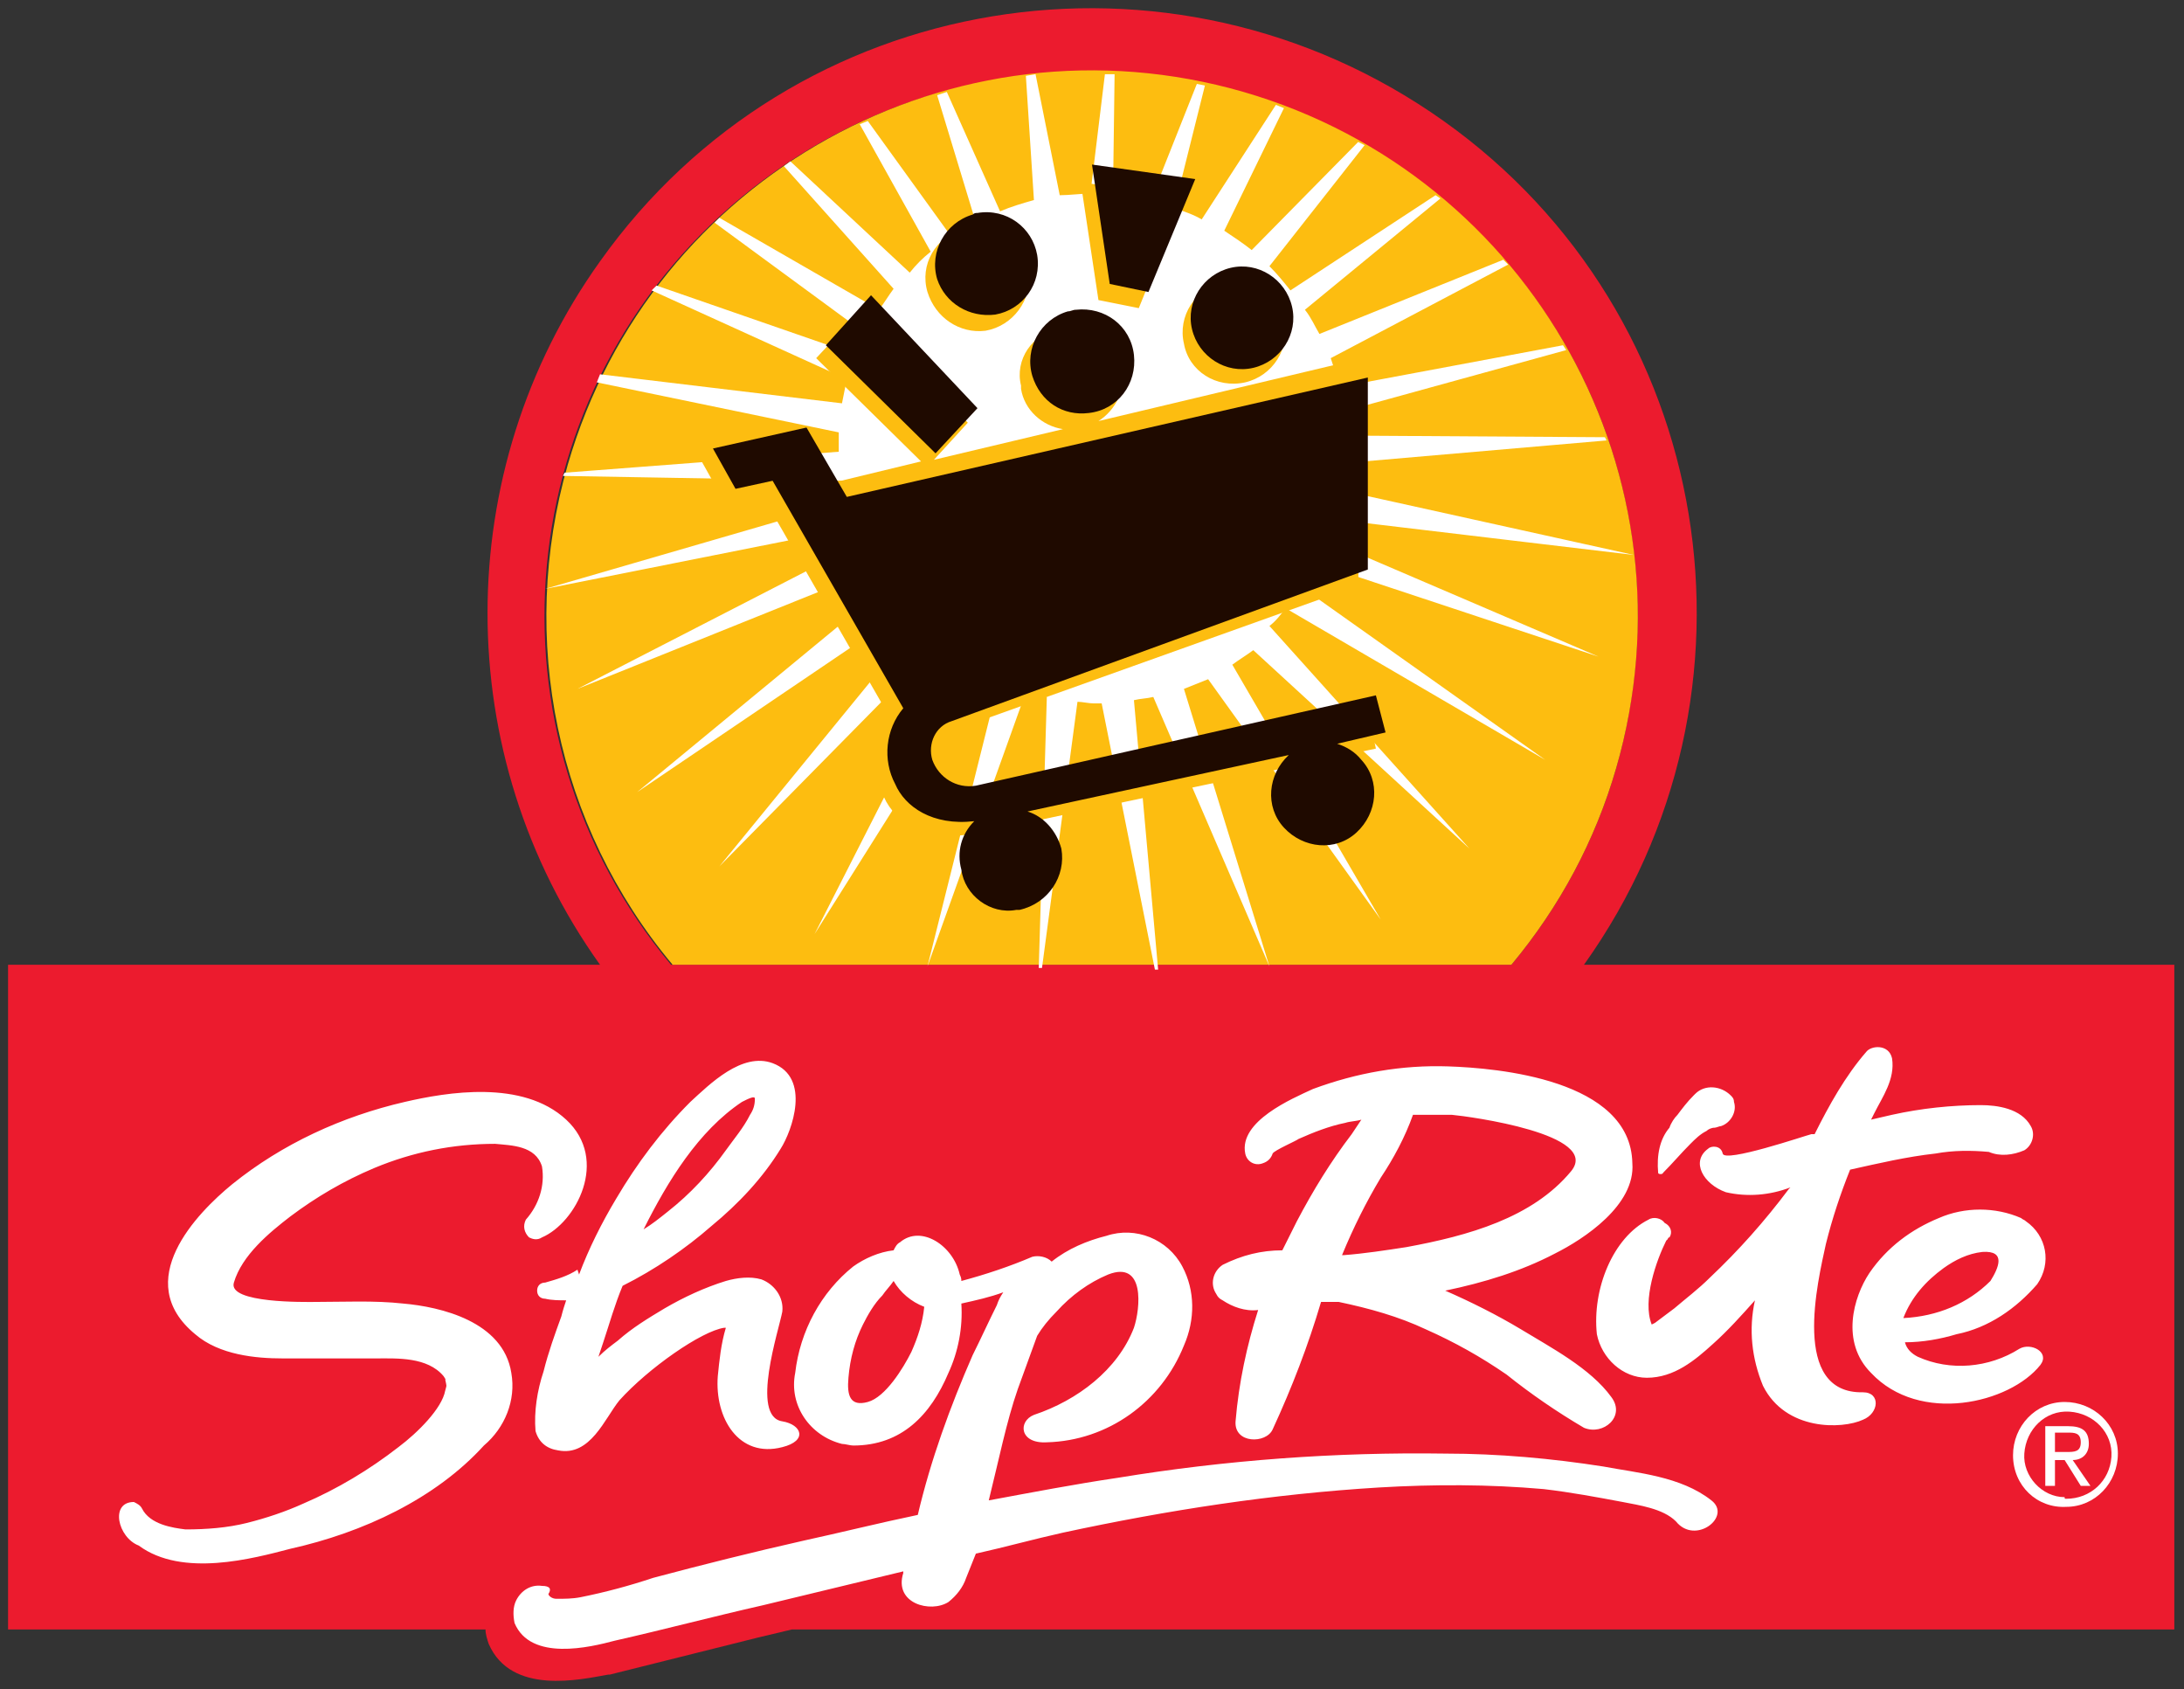 <?xml version="1.0" encoding="utf-8"?>
<!-- Generator: Adobe Illustrator 21.1.0, SVG Export Plug-In . SVG Version: 6.00 Build 0)  -->
<svg version="1.1" id="Layer_1" xmlns="http://www.w3.org/2000/svg" xmlns:xlink="http://www.w3.org/1999/xlink" x="0px" y="0px"
	 viewBox="0 0 135.4 104.7" style="enable-background:new 0 0 135.4 104.7;" xml:space="preserve">
<rect x="0" y="0" width="135.4" height="104.7" fill="#333333" stroke="none"/>
<style type="text/css">
	.st0{fill:#EC1B2E;}
	.st1{fill:#FDBD10;}
	.st2{fill:#FFFFFF;}
	.st3{fill:#1F0A00;}
</style>
<title>Grocery</title>
<path class="st0" d="M98.2,59.8c12-16.8,8.2-40.3-8.7-52.3s-40.3-8.2-52.3,8.7c-9.3,13-9.3,30.6,0,43.6H0.5v41.2h29.6
	c0,0.3,0.1,0.6,0.2,0.9c1.4,3.2,5.7,2.2,7.4,1.9h0.1l5.2-1.3l4-1l2.1-0.5h85.7V59.8H98.2z M41.6,59.8C29.6,45.4,31.6,24.1,46,12.2
	s35.7-9.9,47.7,4.4c7.2,8.6,9.6,20.2,6.5,31c-1.3,4.5-3.5,8.6-6.5,12.2H41.6z"/>
<path class="st1" d="M93.7,59.8c3-3.6,5.2-7.7,6.5-12.2c5.2-18-5.2-36.7-23.1-41.9c-18-5.2-36.7,5.2-41.9,23.1
	c-3.1,10.8-0.7,22.4,6.5,31H93.7z"/>
<path class="st2" d="M99.6,27.3l-0.1-0.2L83.4,27c0-0.5-0.1-1-0.1-1.5l13.8-3.8l-0.2-0.3L83,24c-0.1-0.6-0.3-1.2-0.5-1.8l11-5.8
	l-0.3-0.3l-11.4,4.6c-0.3-0.5-0.5-1-0.9-1.5l8.4-6.9L89,12.1L80,18c-0.4-0.5-0.8-1-1.3-1.5L84.6,9l-0.4-0.2l-6.6,6.7
	c-0.5-0.4-1.1-0.8-1.7-1.2l3.7-7.6l-0.5-0.2l-4.6,7.1c-0.5-0.3-1.1-0.5-1.7-0.7l1.9-7.6l-0.5-0.1l-2.9,7.3c-0.7-0.2-1.5-0.3-2.3-0.4
	l0.1-7.5h-0.6L67.6,12c-0.6,0-1.3,0.1-1.9,0.1l-1.5-7.5l-0.6,0.1l0.5,7.7c-0.7,0.2-1.4,0.4-2.1,0.7l-3.3-7.4l-0.6,0.2l2.4,7.9
	c-0.5,0.3-1,0.5-1.5,0.9l-5.2-7.2l-0.5,0.2l4.4,7.9c-0.5,0.4-0.9,0.8-1.3,1.3L49,10l-0.4,0.3l6.8,7.6c-0.3,0.4-0.6,0.9-0.9,1.3
	l-9.9-5.7l-0.3,0.3l9.4,6.9c-0.2,0.4-0.4,0.9-0.6,1.3l-12.4-4.3l-0.3,0.3l12.1,5.5c-0.1,0.5-0.2,1-0.3,1.5l-15-1.8L37,23.7l15,3.1
	c0,0.3,0,0.5,0,0.8s0,0.3,0,0.4L35,29.3l-0.1,0.2l17.3,0.3c0.1,0.4,0.1,0.9,0.2,1.3l-18.6,5.4l0,0l19.1-3.8c0.1,0.3,0.2,0.7,0.4,1
	l-17.5,9l18.4-7.4c0.2,0.4,0.4,0.7,0.7,1.1L39.5,49.1L55.9,38c0.3,0.3,0.5,0.6,0.8,0.9L44.6,53.7L58.1,40c0.3,0.3,0.7,0.5,1.1,0.8
	l-8.7,17.1l10.2-16.2c0.4,0.2,0.8,0.4,1.2,0.6l-4.4,17.6l0,0l6.1-17c0.4,0.1,0.8,0.2,1.3,0.3l-0.5,16.8h0.2l2.2-16.5
	c0.3,0,0.7,0.1,1,0.1h0.5l3.3,16.5h0.2l-1.5-16.7c0.4-0.1,0.8-0.1,1.2-0.2l7.2,16.7l-5.3-17.2c0.5-0.2,1-0.4,1.5-0.6l10.7,14.9
	l-9.2-15.8c0.4-0.3,0.9-0.6,1.3-0.9l13.4,12.3L78.7,38.8c0.4-0.3,0.7-0.7,1-1.1l16.1,9.4L80.7,36.4c0.3-0.5,0.6-1,0.9-1.5l17.5,5.8
	l-16.8-7.2c0.2-0.4,0.3-0.9,0.5-1.3l18.5,2.2l0,0l-18.1-4c0.1-0.5,0.2-1.1,0.2-1.7L99.6,27.3L99.6,27.3z"/>
<path class="st1" d="M84.7,43.6l-24.2,5.2c-1,0.3-2.1-0.2-2.4-1.2c-0.3-1,0.2-2.1,1.2-2.4l24.9-8.9l0.3-14.1l-16.4,3.9
	c1.1-0.7,1.7-2,1.5-3.3c-0.5-1.8-2.2-2.8-4-2.4c-1.6,0.3-2.7,1.9-2.3,3.5c0,0.1,0,0.1,0,0.2c0.2,1.3,1.3,2.3,2.6,2.5l-8,1.9l2.1-2.3
	l-6.6-7l-2.8,3l6.5,6.4l-6.2,1.5l-1.6-2.8l-5.8,1.3l1.4,2.5l2.3-0.5l8.1,14.1c-1.1,1.3-1.3,3.2-0.5,4.7c0.7,1.6,2.7,2.9,6,2.2
	l24.5-5.2L84.7,43.6L84.7,43.6z"/>
<path class="st1" d="M77.2,23.7c1.7-0.4,2.8-2.1,2.4-3.8c-0.4-1.7-2.1-2.8-3.8-2.4c-1.7,0.4-2.8,2.1-2.4,3.8
	C73.7,23,75.4,24.1,77.2,23.7L77.2,23.7z"/>
<polygon class="st1" points="67,11.3 68.1,18.6 70.6,19.1 73.4,12.2 67,11.3 "/>
<path class="st1" d="M61.1,20.5c1.7-0.3,2.9-1.9,2.7-3.7c-0.3-1.7-1.9-2.9-3.7-2.7c-0.1,0-0.2,0-0.4,0.1c-1.7,0.5-2.7,2.2-2.2,3.9
	C58,19.7,59.5,20.7,61.1,20.5z"/>
<path class="st3" d="M67.5,25.6c1.8-0.2,3-1.8,2.8-3.6c-0.2-1.8-1.8-3-3.6-2.8c-0.2,0-0.3,0.1-0.5,0.1c-1.7,0.5-2.7,2.3-2.2,4
	C64.5,24.9,65.9,25.8,67.5,25.6z"/>
<path class="st3" d="M61.7,19.5c1.7-0.3,2.9-1.9,2.6-3.7c-0.3-1.7-1.9-2.9-3.7-2.6c-0.1,0-0.2,0-0.3,0.1c-1.7,0.5-2.7,2.3-2.2,4
	C58.6,18.8,60.1,19.7,61.7,19.5L61.7,19.5z"/>
<path class="st3" d="M77.7,22.8c1.7-0.4,2.8-2.1,2.4-3.8c-0.4-1.7-2.1-2.8-3.8-2.4c-1.7,0.4-2.8,2.1-2.4,3.8
	C74.3,22.1,76,23.2,77.7,22.8C77.7,22.8,77.7,22.8,77.7,22.8z"/>
<polygon class="st3" points="67.7,10.2 68.8,17.6 71.2,18.1 74.1,11.1 67.7,10.2 "/>
<polygon class="st3" points="54,18.3 60.6,25.3 58,28.1 51.2,21.4 54,18.3 "/>
<path class="st3" d="M82.9,46.1l3-0.7l-0.6-2.3l-24.8,5.6c-1.2,0.2-2.3-0.5-2.7-1.6c-0.3-1,0.2-2.1,1.2-2.4c0,0,0,0,0,0l25.8-9.4
	V23.4l-32.3,7.4L50,26.5l-5.8,1.3l1.4,2.5l2.3-0.5l8.1,14.1c-1.1,1.3-1.3,3.2-0.5,4.7c0.6,1.4,2.3,2.6,4.9,2.3
	c-0.8,0.8-1.1,1.9-0.8,3c0.2,1.6,1.8,2.8,3.4,2.5c0.1,0,0.1,0,0.2,0c1.8-0.4,2.9-2.1,2.6-3.8c-0.3-1.1-1.1-2-2.1-2.3l16.2-3.5
	c-1.3,1.2-1.5,3.2-0.3,4.5s3.2,1.5,4.5,0.3s1.5-3.2,0.3-4.5C84,46.6,83.5,46.3,82.9,46.1z"/>
<path class="st2" d="M57.3,81c-0.1,1-0.4,1.9-0.8,2.8c-0.5,1-1.6,2.8-2.7,3.1s-1.3-0.4-1.2-1.5c0.1-1.2,0.4-2.3,0.9-3.3
	c0.3-0.6,0.7-1.3,1.2-1.8c0.2-0.3,0.5-0.6,0.7-0.9C55.8,80.1,56.5,80.7,57.3,81z M41.4,75.1c-0.5,0.4-1,0.8-1.5,1.1
	c1.5-3,3.4-6.1,6.1-7.9c0.4-0.2,0.8-0.4,0.8-0.2c0,0.4-0.1,0.7-0.3,1c-0.4,0.8-1,1.5-1.5,2.2C44,72.7,42.8,74,41.4,75.1L41.4,75.1z
	 M57.3,78.6c-0.2-0.5-0.3-0.4-0.4,0.1c0.1,0.3,0.3,0.6,0.5,0.7c0,0,0,0,0-0.1C57.5,79,57.4,78.8,57.3,78.6z M102.8,72.7
	c0,0.1,0.3,0.1,0.3,0c0.6-0.6,1.1-1.2,1.7-1.8c0.3-0.3,0.6-0.6,1-0.8c0.1-0.1,0.3-0.2,0.5-0.2c0.1,0,0.3-0.1,0.4-0.1
	c0.6-0.2,1-0.9,0.8-1.5c0-0.2-0.1-0.3-0.2-0.4c-0.6-0.6-1.6-0.7-2.2-0.1c0,0-0.1,0.1-0.1,0.1c-0.4,0.4-0.7,0.8-1,1.2
	c-0.2,0.2-0.4,0.5-0.5,0.8C102.9,70.6,102.7,71.6,102.8,72.7L102.8,72.7z M89.8,66.1c-2.9-0.1-5.7,0.4-8.4,1.4c-1.3,0.6-4.6,2-4.2,4
	c0.1,0.5,0.6,0.8,1.1,0.6c0.3-0.1,0.5-0.3,0.6-0.6l0,0c0.1-0.2,1.5-0.8,1.6-0.9c0.9-0.4,1.9-0.8,2.9-1c0.3-0.1,0.7-0.1,1-0.2
	c-0.2,0.3-0.4,0.6-0.6,0.9c-1.3,1.7-2.4,3.5-3.4,5.4c-0.3,0.6-0.6,1.2-0.9,1.8c-1.3,0-2.5,0.3-3.7,0.9c-0.6,0.4-0.8,1.2-0.4,1.8
	c0.1,0.2,0.2,0.3,0.4,0.4c0.6,0.4,1.4,0.7,2.2,0.6c-0.7,2.2-1.2,4.5-1.4,6.9c-0.1,1.4,1.9,1.4,2.3,0.5c1.2-2.6,2.2-5.2,3-7.9h1.1
	c1.9,0.4,3.7,0.9,5.4,1.7c1.8,0.8,3.4,1.7,5,2.8c1.5,1.2,3.1,2.3,4.8,3.3c1.2,0.5,2.6-0.7,1.7-1.9c-1.3-1.8-3.8-3.1-5.6-4.2
	c-1.5-0.9-3.1-1.7-4.7-2.4c2.4-0.5,4.7-1.2,6.8-2.3c1.8-0.9,5-3,4.8-5.6C101.1,66.9,92.8,66.2,89.8,66.1L89.8,66.1z M35.8,78.7
	c-0.6,0.4-1.3,0.6-2,0.8c-0.3,0-0.5,0.2-0.5,0.5c0,0.3,0.2,0.5,0.5,0.5c0.4,0.1,0.9,0.1,1.3,0.1c-0.1,0.3-0.2,0.6-0.3,1
	c-0.4,1.1-0.8,2.2-1.1,3.4c-0.4,1.2-0.6,2.5-0.5,3.7c0.2,0.7,0.7,1.1,1.4,1.2c2,0.4,2.9-2,3.8-3.1c1.8-2,5.1-4.3,6.5-4.5
	c0,0,0,0,0.1,0c-0.3,1-0.4,2-0.5,3c-0.2,2.6,1.3,5.1,4,4.4c1.6-0.4,1.2-1.4,0-1.6c-2-0.3-0.2-5.7,0-6.8c0.1-0.9-0.5-1.7-1.3-2
	c-0.7-0.2-1.5-0.1-2.2,0.1c-1.3,0.4-2.6,1-3.8,1.7c-1,0.6-2,1.2-2.9,2c-0.4,0.3-0.8,0.6-1.2,1c0.1-0.3,0.2-0.6,0.3-0.9
	c0.4-1.2,0.7-2.3,1.2-3.5c2-1,3.9-2.3,5.5-3.7c1.7-1.4,3.2-3,4.3-4.8c0.7-1.1,1.9-4.4-0.5-5.3c-1.9-0.7-3.9,1.3-5.1,2.4
	c-1.8,1.8-3.3,3.8-4.6,6c-0.9,1.5-1.7,3.1-2.3,4.7L35.8,78.7z M31.7,85.1c-0.5-3.2-4.4-4.1-6.7-4.3c-1.8-0.2-3.7-0.1-5.5-0.1
	c-0.5,0-5.4,0.1-5-1.2c0.5-1.7,2.2-3.1,3.5-4.1c1.6-1.2,3.3-2.2,5.2-3c2.4-1,4.9-1.5,7.5-1.5c1,0.1,2.5,0.1,2.9,1.4
	c0.2,1.2-0.2,2.4-1,3.3l0,0c-0.2,0.4-0.1,0.8,0.2,1.1c0.2,0.1,0.5,0.2,0.8,0c2.1-0.9,4.2-4.8,1.5-7.3s-7.4-1.7-10-1.1
	c-3.9,0.9-7.6,2.6-10.7,5.1c-2.2,1.8-6.3,6-2.3,9.3c1.5,1.3,3.8,1.5,5.4,1.5c2,0,3.9,0,5.9,0c1.2,0,3.1-0.1,4.1,1.1
	c0,0,0.2,0.3,0.1,0.2c0.1,0.5,0.1,0.3,0,0.7c-0.2,1.1-1.7,2.6-2.9,3.5c-1.8,1.4-3.8,2.6-5.9,3.5c-1.1,0.5-2.3,0.9-3.5,1.2
	c-1.2,0.3-2.5,0.4-3.8,0.4c-0.8-0.1-2.2-0.3-2.7-1.3c-0.1-0.2-0.3-0.3-0.5-0.4c-1.5,0-1,2.2,0.3,2.7c2.7,2,7.1,0.8,9.4,0.2
	C22.5,95,27,92.9,30,89.6C31.3,88.5,32,86.8,31.7,85.1L31.7,85.1z M106.1,93c-1.9-1.5-4.6-1.7-6.7-2.1c-3.2-0.5-6.5-0.8-9.8-0.8
	C82.8,90,76,90.5,69.3,91.6c-2.7,0.4-5.3,0.9-8,1.4c0.6-2.4,1.1-4.9,1.8-6.9c0.4-1.1,0.8-2.2,1.2-3.3c0.3-0.5,0.7-1,1.2-1.5
	c0.9-1,2-1.8,3.2-2.3c2.3-0.9,2,2.1,1.6,3.3c-1,2.6-3.5,4.5-6.2,5.4c-1,0.4-0.9,1.8,0.8,1.7c3.8-0.1,7.1-2.5,8.5-6
	c0.7-1.6,0.7-3.4-0.1-4.9c-0.9-1.7-2.9-2.5-4.7-1.9c-1.2,0.3-2.4,0.8-3.4,1.6l0,0c-0.3-0.3-0.8-0.4-1.2-0.3
	c-1.4,0.6-2.9,1.1-4.4,1.5c0-0.1,0-0.2-0.1-0.4c-0.4-1.8-2.4-3.1-3.7-2c-0.2,0.1-0.3,0.3-0.4,0.5c-0.9,0.1-1.8,0.5-2.5,1
	c-2,1.6-3.3,4-3.6,6.6c-0.4,2,0.9,3.9,2.9,4.4c0.2,0,0.5,0.1,0.7,0.1c3,0,4.8-1.9,5.9-4.5c0.6-1.3,0.9-2.8,0.8-4.3
	c0.9-0.2,1.8-0.4,2.6-0.7c-0.2,0.3-0.3,0.5-0.4,0.8c-0.5,1-1,2.1-1.5,3.1c-1.4,3.2-2.6,6.5-3.4,9.9c-2.4,0.5-4.8,1.1-7.1,1.6
	c-3.1,0.7-6.3,1.5-9.3,2.3C39,98.3,37.5,98.7,36,99c-0.5,0.1-1,0.1-1.5,0.1c-0.3,0-0.5-0.2-0.5-0.3c0.2-0.3,0.1-0.5-0.4-0.5
	c-0.7-0.1-1.3,0.3-1.6,0.9c-0.2,0.4-0.2,0.9-0.1,1.4c1,2.4,4.7,1.5,6.2,1.1c3.1-0.7,6.1-1.5,9.2-2.2c2.9-0.7,5.8-1.4,8.7-2.1v0.1
	c-0.6,1.9,1.7,2.5,2.8,1.8c0.5-0.4,0.9-0.9,1.1-1.5c0.2-0.5,0.4-1,0.6-1.5c1.8-0.4,3.6-0.9,5.4-1.3c6.5-1.4,13-2.4,19.6-2.8
	c3.4-0.2,6.8-0.2,10.2,0.1c1.7,0.2,3.3,0.5,4.9,0.8c1,0.2,2.5,0.4,3.3,1.2C105.1,95.8,107.4,94,106.1,93L106.1,93z M115.5,86.3
	c-4.5,0.1-2.8-6.9-2.3-9.2c0.4-1.6,0.9-3.1,1.5-4.6c1.8-0.4,3.5-0.8,5.3-1c1.1-0.2,2.2-0.2,3.3-0.1c0.7,0.3,1.5,0.2,2.2-0.1
	c0.5-0.3,0.7-1,0.4-1.5c-0.6-1.1-2.1-1.3-3.1-1.3c-1.8,0-3.7,0.2-5.5,0.6l-1.3,0.3l0.2-0.4c0.5-1,1.3-2.1,1.1-3.4
	c-0.2-0.9-1.3-0.8-1.6-0.4c-1.3,1.5-2.3,3.3-3.2,5.1h-0.2c-0.4,0.1-5.4,1.8-5.5,1.2c-0.1-0.5-0.7-0.5-0.9-0.3
	c-1.1,0.8-0.3,2.2,1.1,2.7c1.3,0.3,2.7,0.2,4-0.3l-0.1,0.1c-1.5,2-3.1,3.8-4.9,5.5c-0.7,0.7-1.5,1.3-2.2,1.9
	c-0.4,0.3-0.8,0.6-1.2,0.9l-0.2,0.1c-0.6-1.5,0.3-4,0.9-5.2l0.1-0.1c0,0,0-0.1,0.1-0.1c0.2-0.3,0.1-0.7-0.3-0.9c0,0,0,0,0,0
	c-0.2-0.3-0.7-0.4-1-0.2c-2.2,1.1-3.5,4.3-3.2,7.1c0.3,1.5,1.6,2.7,3.1,2.7c1.7,0,3-1.1,4.1-2.1c0.9-0.8,1.8-1.8,2.6-2.7
	c-0.4,1.8-0.2,3.6,0.5,5.3c1.4,2.8,4.9,2.7,6.2,2.1C116.5,87.6,116.6,86.3,115.5,86.3L115.5,86.3z M118.1,83.2
	c1.1,0,2.2-0.2,3.2-0.5c2-0.4,3.7-1.6,5-3.1c0.9-1.3,0.6-3-0.7-3.9c-0.1-0.1-0.2-0.1-0.3-0.2c-1.6-0.7-3.5-0.7-5.1,0
	c-1.7,0.7-3.2,1.8-4.3,3.4c-1,1.5-1.8,4.3,0.1,6.2c3,3.2,8.6,1.9,10.5-0.5c0.6-0.8-0.6-1.4-1.3-1c-1.9,1.2-4.3,1.4-6.3,0.5
	C118.5,83.9,118.2,83.6,118.1,83.2L118.1,83.2z M90,69.1c1.1,0.1,9.3,1.2,7.4,3.5c-2.4,2.9-6.4,4-10.2,4.7c-1.3,0.2-2.6,0.4-3.9,0.5
	h-0.1c0.7-1.7,1.5-3.3,2.4-4.8c0.8-1.2,1.5-2.5,2-3.9C88.3,69.1,89.2,69.1,90,69.1L90,69.1z M118,81.7c0.5-1.3,1.4-2.3,2.5-3.1
	c0.7-0.5,1.5-0.9,2.4-1c1.5-0.1,1,1,0.5,1.8C122,80.8,120.1,81.6,118,81.7L118,81.7z"/>
<path class="st2" d="M124.8,90.2c0-1.8,1.4-3.3,3.2-3.3s3.3,1.4,3.3,3.2s-1.4,3.3-3.2,3.3c0,0,0,0,0,0
	C126.3,93.5,124.8,92.1,124.8,90.2C124.8,90.2,124.8,90.2,124.8,90.2z M128.1,92.9c1.5,0,2.7-1.1,2.8-2.6s-1.1-2.7-2.6-2.8
	s-2.7,1.1-2.8,2.6c0,0,0,0,0,0c-0.1,1.4,1.1,2.7,2.5,2.7C128,92.9,128,92.9,128.1,92.9z M127.4,92.1h-0.6v-3.7h1.4
	c0.9,0,1.3,0.3,1.3,1.1c0,0.6-0.4,1-1,1l1.1,1.6H129l-1-1.6h-0.6L127.4,92.1L127.4,92.1z M128.1,90c0.5,0,0.9,0,0.9-0.6
	s-0.4-0.6-0.8-0.6h-0.8V90L128.1,90z"/>
</svg>
